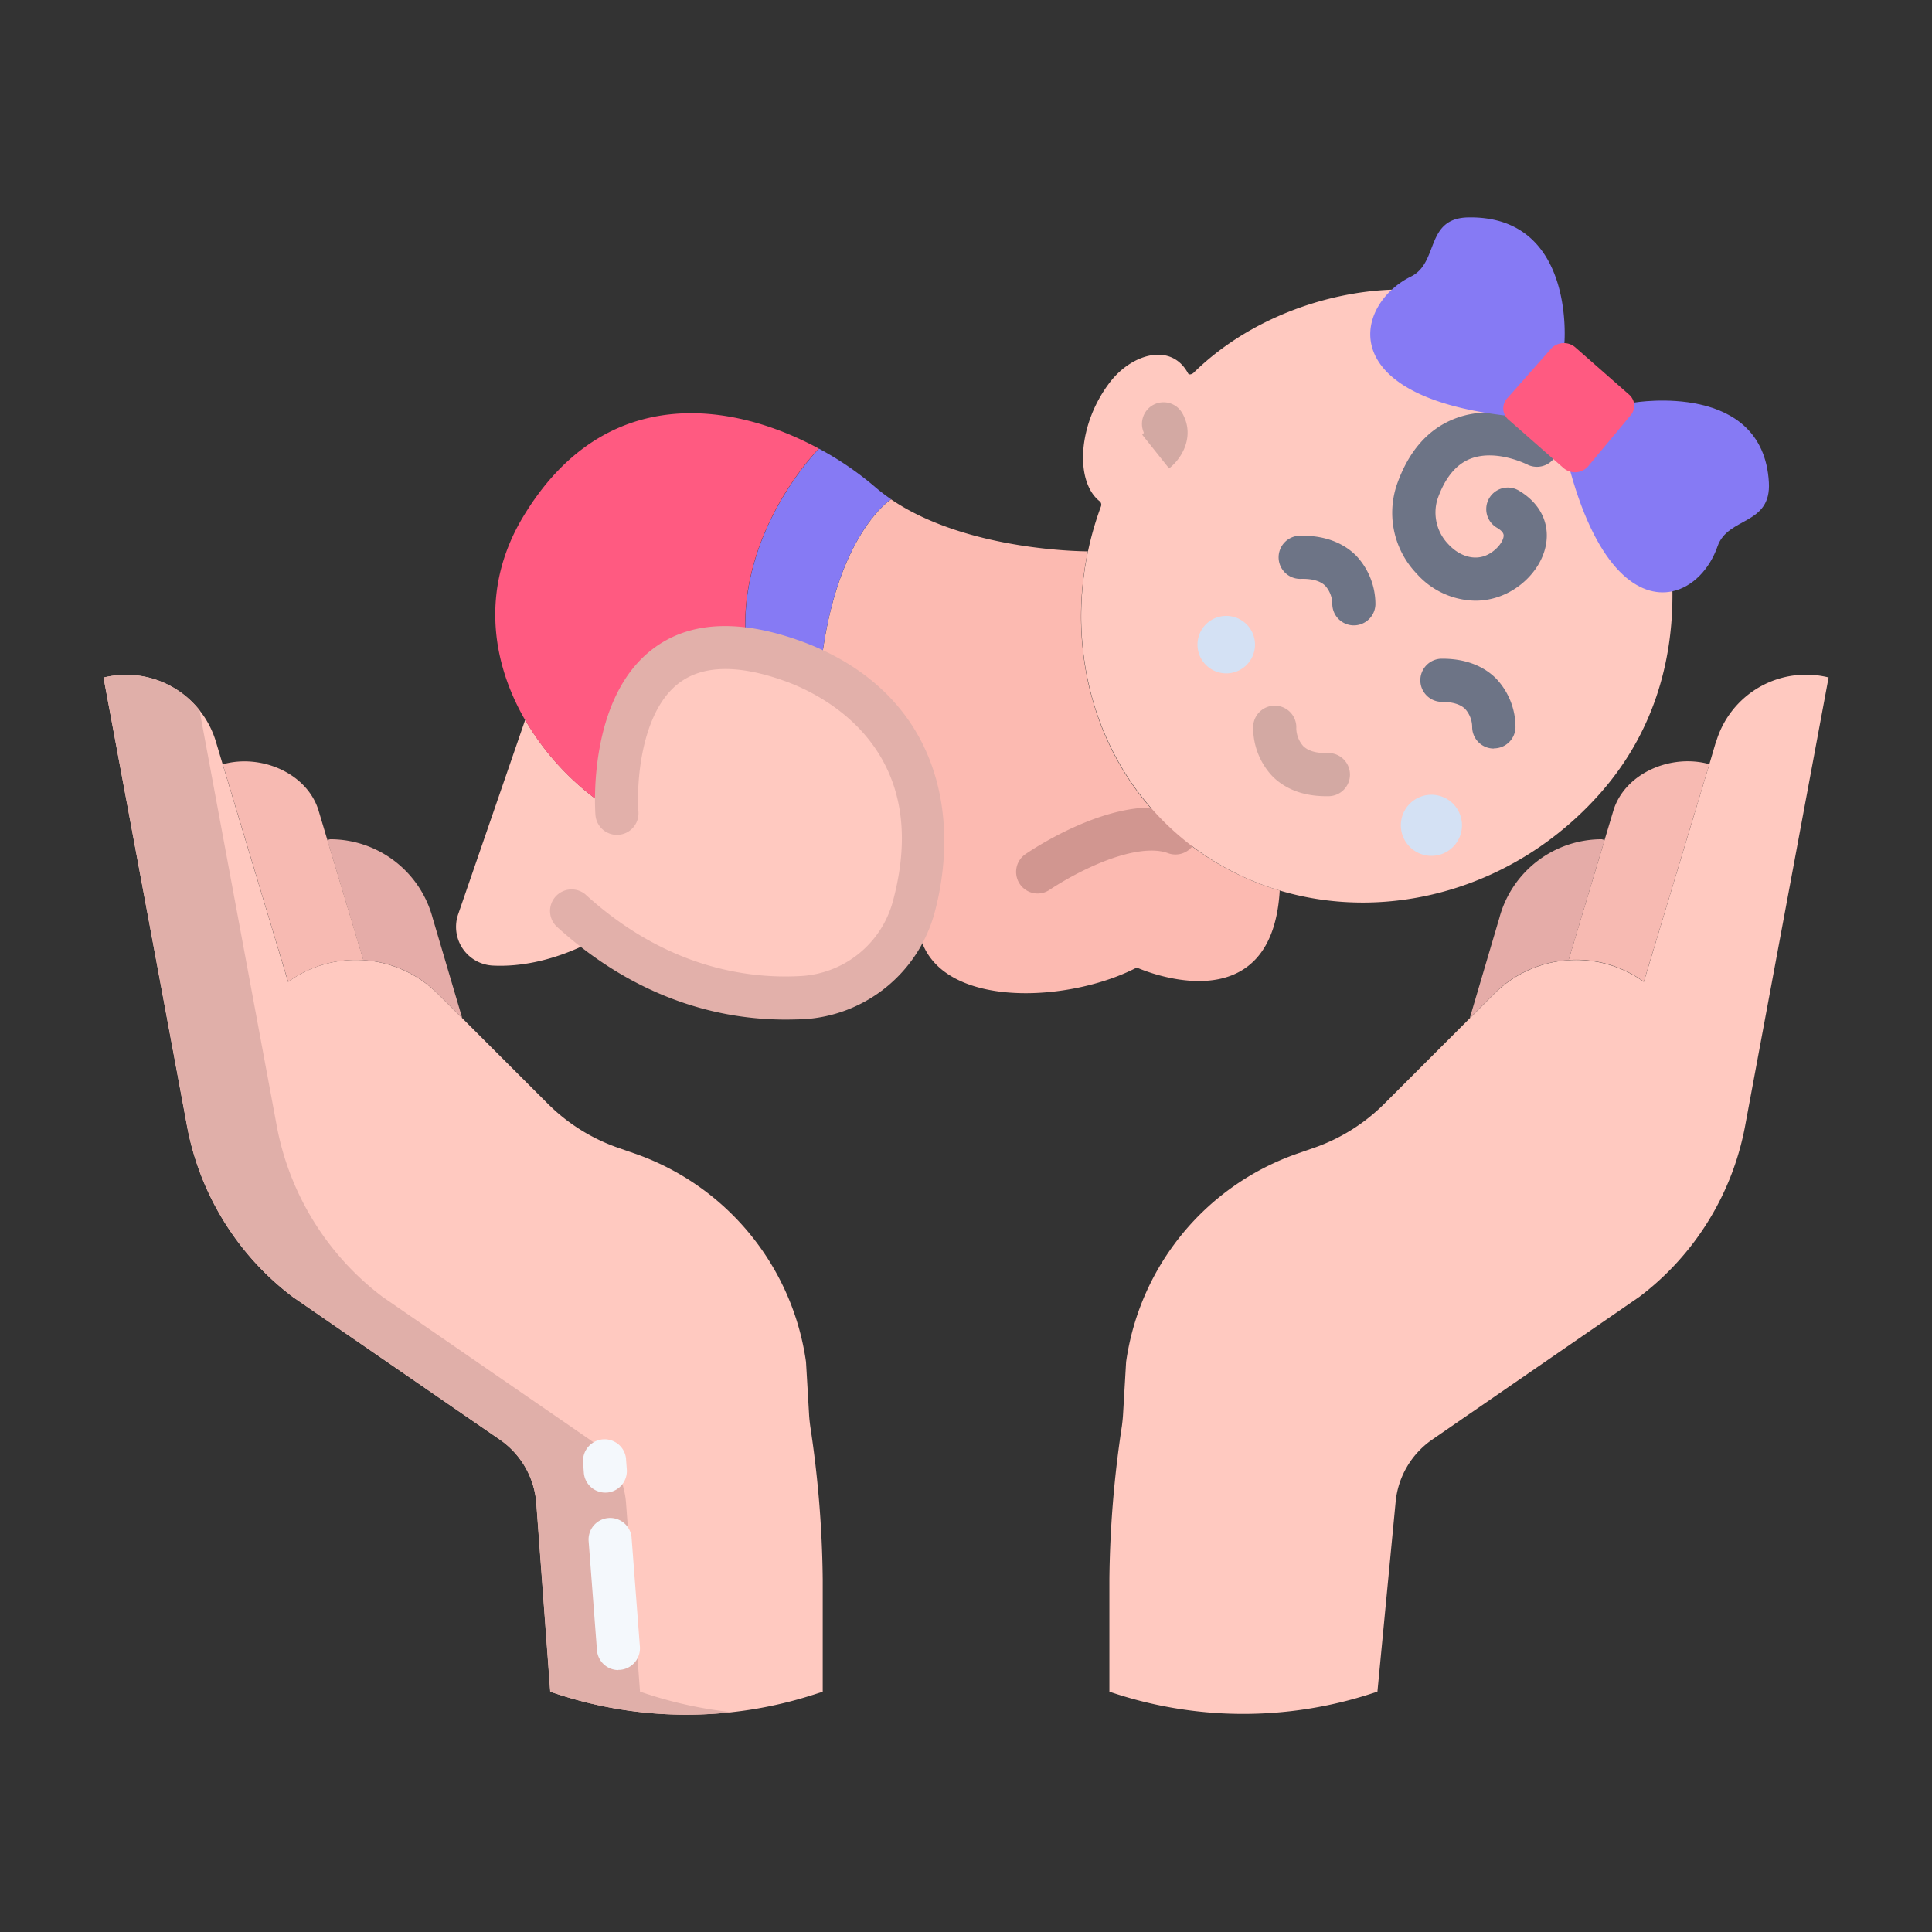 <svg id="Layer_1" data-name="Layer 1" xmlns="http://www.w3.org/2000/svg" viewBox="0 0 512 512"><rect x="0" y="0" width="512" height="512" fill="#333333" stroke="none"/><defs><style>.cls-1{fill:#fcbab1;}.cls-2{fill:#d19690;}.cls-3{fill:#ffc9c0;}.cls-4{fill:#f7bab2;}.cls-5{fill:#e5aca8;}.cls-6{fill:#867af4;}.cls-7{fill:#ff5a81;}.cls-8{fill:#d4e1f4;}.cls-9{fill:#e0afa9;}.cls-10{fill:#6d7486;}.cls-11{fill:#d3a9a3;}.cls-12{fill:#f4f8fc;}.cls-13{fill:#e2b0aa;}</style></defs><path class="cls-1" d="M311.63,220.81A73.11,73.11,0,0,0,339.14,236c-2.13,36.62-37.88,20.41-37.88,20.41h0c-19.26,10-56,11.13-58-11.58a38.07,38.07,0,0,1,.48-10.76l-.17,0c3.3-19.12-.85-43.16-26.22-55.83,3.65-36.32,18.8-45.91,18.8-45.91v0c20.36,13.89,52.14,13.78,52.14,13.78-5.72,27.11,2.16,56.08,23.34,74.73Z"/><path class="cls-2" d="M275,236.79a5.72,5.72,0,0,1-3.23-10.44c2.6-1.77,25.82-17.12,42-10.87a5.72,5.72,0,0,1-4.13,10.66h0c-4.15-1.61-11-.53-19.18,3a83.26,83.26,0,0,0-12.22,6.61A5.64,5.64,0,0,1,275,236.79Z"/><path class="cls-3" d="M454.75,196.56,453,202.51,435.63,260.2A30.7,30.7,0,0,0,396,263.35l-6.47,6.48-22.69,22.69a49.16,49.16,0,0,1-18.55,11.64l-4.46,1.55a68.62,68.62,0,0,0-45.4,55.21l-.8,13.72c-.06,1.14-.18,2.25-.33,3.37A287.08,287.08,0,0,0,294,418.48v29.83a109.88,109.88,0,0,0,69.57.47l1.46-.47,4.8-50a22.7,22.7,0,0,1,9.66-16.76l54.92-37.85a73.75,73.75,0,0,0,28.19-46l22-118.17a24.85,24.85,0,0,0-29.79,17Z"/><path class="cls-4" d="M452.9,202.49c-9.94-2.73-22,2.24-25.24,12l-2.42,8.09-9.55,31.83a30.56,30.56,0,0,1,19.94,5.75L453,202.51Z"/><path class="cls-3" d="M415.7,118.19h0L368.84,76.77l0,0c-17.54.63-38,7.75-52.5,22-.4.39-1.21.68-1.48.19-4.43-8.24-14.7-5.23-20.45,2-8.85,11.21-9.64,26.62-3,31.87a1.19,1.19,0,0,1,.36,1.36,84.18,84.18,0,0,0-3.43,11.86c-5.72,27.11,2.16,56.08,23.34,74.73A73.11,73.11,0,0,0,339.14,236c29,8.67,62.59-.46,85-25.85,13.78-15.65,19.27-34.39,19.07-53.44Z"/><path class="cls-5" d="M425.24,222.62l-9.55,31.83a30.44,30.44,0,0,0-19.72,8.9l-6.47,6.48,7.84-26.55a28.11,28.11,0,0,1,27.16-20.87Z"/><path class="cls-3" d="M163.54,215.53s-3.76-48.95,34.35-43.54a60.92,60.92,0,0,1,12.18,3.15,63.74,63.74,0,0,1,7.27,3.1c25.37,12.67,29.52,36.71,26.22,55.83-.37,2.16-.83,4.26-1.38,6.28a32.58,32.58,0,0,1-29.63,24c-13.66.76-33.15-1.73-53.06-16.39,0,0-13.32,8.7-28.87,7.93a10.27,10.27,0,0,1-9.75-10.77,10.14,10.14,0,0,1,.55-2.83l17.76-51.52a70.17,70.17,0,0,0,24.36,24.75Z"/><path class="cls-6" d="M236.15,132.3v0s-15.15,9.59-18.8,45.91a63.74,63.74,0,0,0-7.27-3.1A60.92,60.92,0,0,0,197.89,172c-3.53-30.38,19.15-53.1,19.15-53.1a83.71,83.71,0,0,1,14.87,10.16A47.61,47.61,0,0,0,236.15,132.3Z"/><path class="cls-3" d="M214.73,378c-.15-1.12-.27-2.23-.33-3.37l-.8-13.72a68.62,68.62,0,0,0-45.4-55.21l-4.46-1.55a49.16,49.16,0,0,1-18.55-11.64L122.5,269.83,116,263.35a30.7,30.7,0,0,0-39.66-3.15L59,202.51l-1.78-5.95a24.85,24.85,0,0,0-29.79-17l22,118.17a73.75,73.75,0,0,0,28.19,46l54.92,37.85a22.5,22.5,0,0,1,9.6,17.08l3.67,49.67,1.07.35a109.81,109.81,0,0,0,68.55.48l2.6-.83V418.48A287.08,287.08,0,0,0,214.73,378Z"/><path class="cls-7" d="M217,118.89s-22.68,22.72-19.15,53.1c-38.11-5.41-34.35,43.54-34.35,43.54a70.17,70.17,0,0,1-24.36-24.75c-9.14-15.79-11.59-35.29-.58-53.71C160.14,101.07,194.13,106.51,217,118.89Z"/><path class="cls-5" d="M114.66,243.28l7.84,26.55L116,263.35a30.44,30.44,0,0,0-19.72-8.9l-9.55-31.83.74-.21A28.11,28.11,0,0,1,114.66,243.28Z"/><path class="cls-4" d="M86.76,222.62l-2.42-8.09c-3.21-9.8-15.3-14.77-25.24-12l-.07,0L76.37,260.2a30.56,30.56,0,0,1,19.94-5.75Z"/><path class="cls-8" d="M384.69,212.63a8.1,8.1,0,1,1-11.44.74h0a8.1,8.1,0,0,1,11.43-.74Z"/><path class="cls-8" d="M330,165.11a7.62,7.62,0,1,1-10.76.7h0a7.62,7.62,0,0,1,10.75-.7Z"/><path class="cls-9" d="M170.68,448.66l-1.07-.35-3.68-49.67a22.49,22.49,0,0,0-9.59-17.08l-54.92-37.85a73.76,73.76,0,0,1-28.2-46L52.86,188.17a24.84,24.84,0,0,0-25.4-8.61l22,118.17a73.75,73.75,0,0,0,28.19,46l54.92,37.85a22.5,22.5,0,0,1,9.6,17.08l3.67,49.67,1.07.35a109.83,109.83,0,0,0,47,5.07A110,110,0,0,1,170.68,448.66Z"/><path class="cls-10" d="M390.94,159.19A21.21,21.21,0,0,1,375.41,152a23.3,23.3,0,0,1-5.3-23.35c3.1-9,8.28-14.91,15.39-17.69,11.88-4.63,24.35,1.94,24.87,2.23A5.71,5.71,0,0,1,405,123.23c-.17-.09-8.49-4.36-15.38-1.63-3.82,1.51-6.75,5.13-8.7,10.76a12.09,12.09,0,0,0,2.91,11.87c2.61,2.83,6,4.07,9,3.29,2.85-.73,5.37-3.45,5.63-5.31.06-.39.17-1.22-1.78-2.37a5.71,5.71,0,1,1,5.81-9.84c5.43,3.2,8.08,8.23,7.29,13.82-.95,6.71-6.88,12.92-14.1,14.77A18.7,18.7,0,0,1,390.94,159.19Z"/><path class="cls-10" d="M395.86,198.37h-.17a5.72,5.72,0,0,1-5.55-5.81,7.27,7.27,0,0,0-1.85-4.67C387,186.61,384.85,186,382,186a5.72,5.72,0,0,1-.19-11.43c7.73-.12,12.26,2.81,14.72,5.3a18.7,18.7,0,0,1,5.09,12.91,5.72,5.72,0,0,1-5.71,5.55Z"/><path class="cls-10" d="M358.79,165.73h-.17a5.72,5.72,0,0,1-5.55-5.81,7.32,7.32,0,0,0-1.85-4.67c-1.3-1.28-3.43-1.91-6.34-1.85a5.72,5.72,0,1,1-.19-11.43c7.69-.12,12.26,2.81,14.72,5.3a18.75,18.75,0,0,1,5.09,12.91,5.72,5.72,0,0,1-5.71,5.55Z"/><path class="cls-11" d="M351.42,211c-7.42,0-11.82-2.86-14.22-5.29a18.73,18.73,0,0,1-5.1-12.91,5.72,5.72,0,1,1,11.43.26h0a7.34,7.34,0,0,0,1.85,4.67c1.3,1.27,3.42,1.9,6.34,1.84a5.72,5.72,0,1,1,.19,11.43Z"/><path class="cls-11" d="M309.82,124.14l-7.12-8.93-.07.06a3.53,3.53,0,0,0,.51-.58,5.72,5.72,0,0,1,10.08-5.36c3.36,5.64.6,11.63-3.4,14.81Z"/><path class="cls-12" d="M163.89,442.59a5.71,5.71,0,0,1-5.69-5.28L156,408.48a5.71,5.71,0,1,1,11.38-1v.08l2.2,28.83a5.72,5.72,0,0,1-5.27,6.14h-.44Z"/><path class="cls-12" d="M160.41,395.56a5.72,5.72,0,0,1-5.69-5.29l-.19-2.63a5.71,5.71,0,0,1,11.38-1c0,.05,0,.1,0,.15l.2,2.63a5.73,5.73,0,0,1-5.28,6.13Z"/><path class="cls-13" d="M208.14,270.2c-16.29,0-38.71-4.72-60.64-24.67a5.72,5.72,0,0,1,7.62-8.52l.07.07c21.21,19.3,42.73,22.38,57,21.58a26.81,26.81,0,0,0,24.43-19.8c11-40.64-19.06-54.93-28.53-58.34-12.38-4.47-21.86-4.29-28.18.52-10.33,7.86-11.24,27.25-10.72,34.06a5.71,5.71,0,1,1-11.39.88c-.1-1.26-2.15-30.84,15.19-44,9.59-7.3,22.71-8,39-2.17,17.29,6.23,29.34,17.56,34.83,32.76,5.72,15.79,3,31.41.85,39.31a38.23,38.23,0,0,1-34.82,28.23C211.36,270.15,209.78,270.2,208.14,270.2Z"/><path class="cls-6" d="M468.77,127.79c-1.57-26.71-35.13-21.2-35.79-21.08L416.17,125c7.28,26.21,18.32,33.57,27,31.71,5.42-1.16,9.91-5.92,12-11.93C457.88,136.91,469.45,139.24,468.77,127.79Z"/><path class="cls-6" d="M389.07,57.62c-11.47.22-7.67,12-15.16,15.67a21.45,21.45,0,0,0-5.07,3.48c-10.41,9.6-9.85,28.62,30,33.35l15.74-19.19s2.9-33.85-25.54-33.31Z"/><path class="cls-7" d="M433,106.71a4,4,0,0,0-1.25-2.11L417.5,92.08a4.54,4.54,0,0,0-2.89-1.15,4.62,4.62,0,0,0-3.4,1.3L399.58,105.4a3.93,3.93,0,0,0-.71,4.72,3.72,3.72,0,0,0,.86,1.07L414.31,124a4.66,4.66,0,0,0,6.56-.41,3.57,3.57,0,0,0,.3-.38l11.17-13.4a4,4,0,0,0,.64-3.14Z"/></svg>